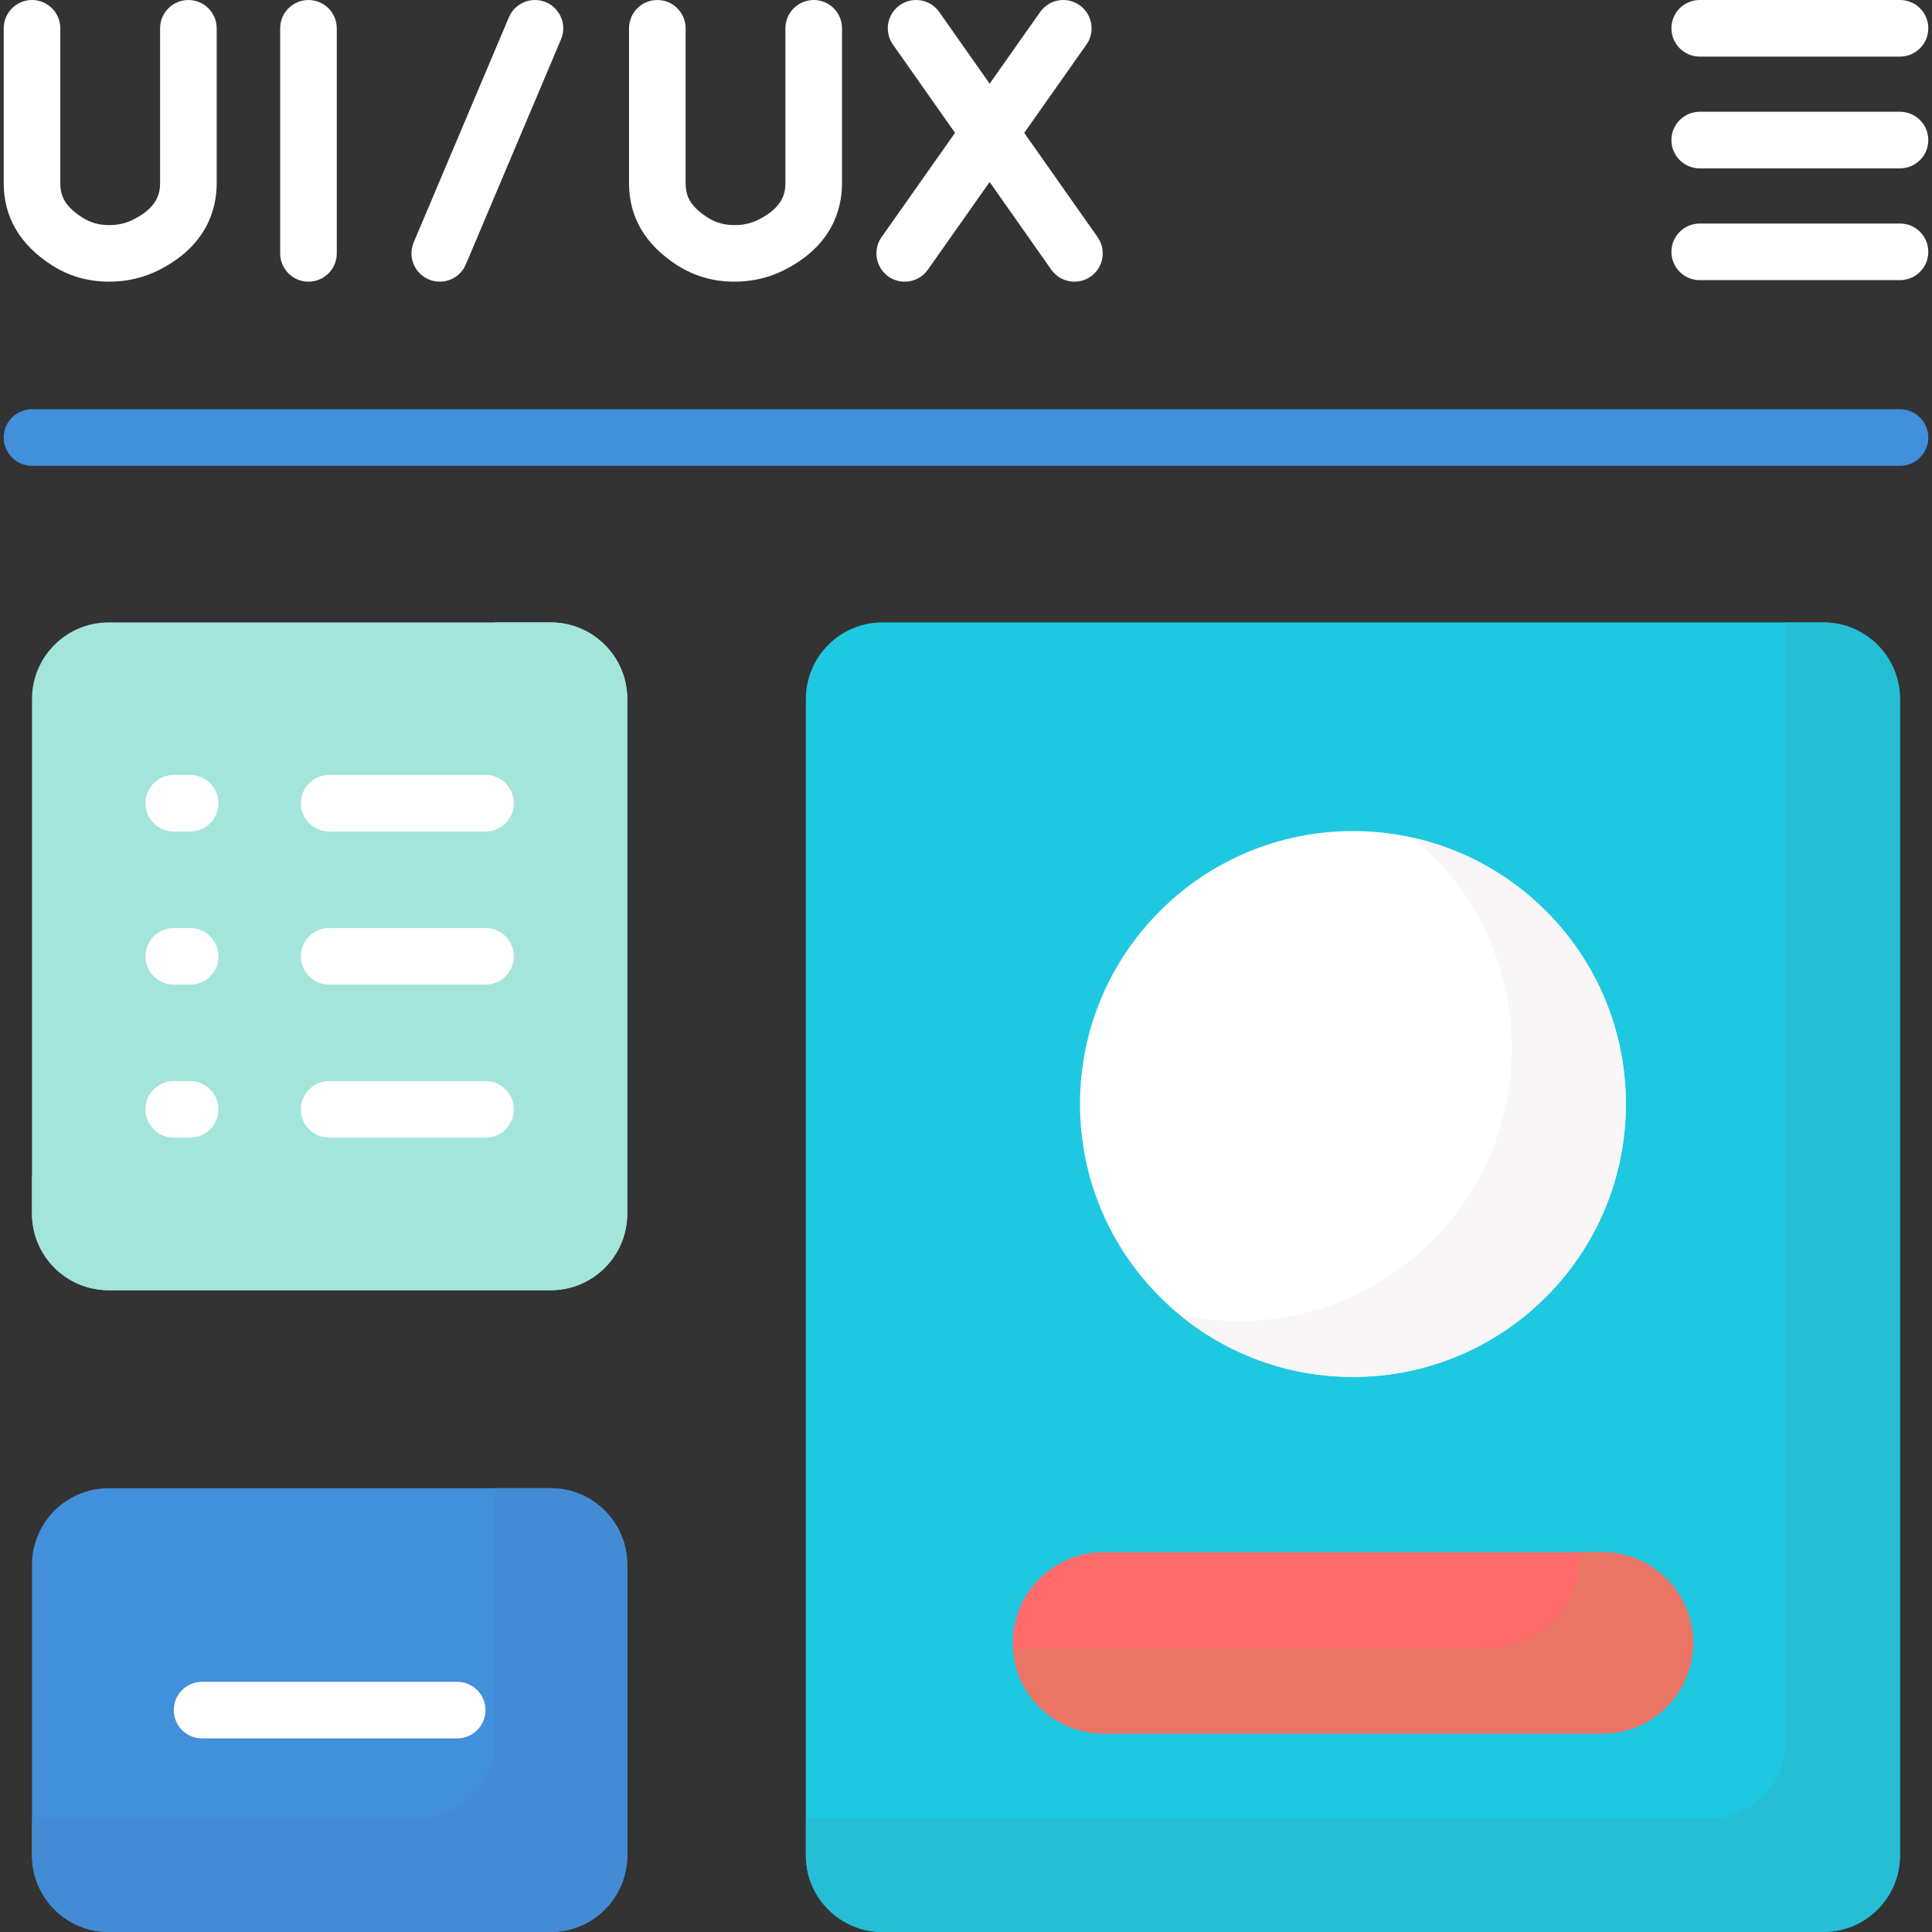 <svg width="300" height="300" viewBox="0 0 300 300" fill="none" xmlns="http://www.w3.org/2000/svg">
<rect x="0" y="0" width="300" height="300" fill="#333333" stroke="none"/>
<g clip-path="url(#clip0_133_25)">
<path d="M283.135 300H137.028C130.458 300 125.132 294.674 125.132 288.104V108.545C125.132 101.975 130.457 96.649 137.028 96.649H283.136C289.705 96.649 295.031 101.975 295.031 108.545V288.105C295.031 294.674 289.705 300 283.135 300Z" fill="#1FC8E1"/>
<path d="M283.135 96.649H277.283V270.495C277.283 277.064 271.957 282.39 265.387 282.39H125.131V288.104C125.131 294.674 130.457 300 137.027 300H283.135C289.705 300 295.031 294.674 295.031 288.104V108.545C295.031 101.975 289.705 96.649 283.135 96.649Z" fill="#29BCD1" fill-opacity="0.8"/>
<path d="M210.081 213.807C233.487 213.807 252.461 194.833 252.461 171.427C252.461 148.021 233.487 129.047 210.081 129.047C186.675 129.047 167.701 148.021 167.701 171.427C167.701 194.833 186.675 213.807 210.081 213.807Z" fill="white"/>
<path d="M219.376 130.082C228.773 137.855 234.761 149.604 234.761 162.752C234.761 186.158 215.787 205.133 192.381 205.133C189.187 205.133 186.079 204.768 183.087 204.098C190.418 210.162 199.824 213.807 210.082 213.807C233.488 213.807 252.462 194.833 252.462 171.427C252.462 151.215 238.309 134.32 219.376 130.082Z" fill="#F8F6F6"/>
<path d="M248.815 269.189H171.348C163.57 269.189 157.264 262.883 157.264 255.104C157.264 247.325 163.57 241.02 171.348 241.02H248.815C256.594 241.02 262.9 247.325 262.9 255.104C262.9 262.883 256.594 269.189 248.815 269.189Z" fill="#FF6B6B"/>
<path d="M248.815 241.02H245.141C245.156 241.284 245.165 241.551 245.165 241.819C245.165 249.598 238.859 255.904 231.081 255.904H157.288C157.702 263.311 163.838 269.189 171.348 269.189H248.815C256.594 269.189 262.9 262.883 262.9 255.104C262.9 247.325 256.594 241.02 248.815 241.02Z" fill="#EB7565"/>
<path d="M85.507 300H16.865C10.296 300 4.969 294.674 4.969 288.104V242.986C4.969 236.416 10.295 231.09 16.865 231.09H85.506C92.076 231.09 97.402 236.416 97.402 242.986V288.104C97.402 294.674 92.076 300 85.507 300Z" fill="#428FDB"/>
<path d="M85.507 231.09H76.842V270.473C76.842 277.043 71.517 282.369 64.947 282.369H4.969V288.104C4.969 294.674 10.295 300 16.865 300H85.506C92.076 300 97.402 294.674 97.402 288.104V242.986C97.402 236.416 92.076 231.09 85.507 231.09Z" fill="#438BD4"/>
<path d="M85.507 200.344H16.865C10.296 200.344 4.969 195.018 4.969 188.448V108.545C4.969 101.975 10.295 96.649 16.865 96.649H85.506C92.076 96.649 97.402 101.975 97.402 108.545V188.448C97.402 195.018 92.076 200.344 85.507 200.344Z" fill="#A3E4DB"/>
<path d="M85.507 96.649H76.842V170.636C76.842 177.205 71.517 182.531 64.947 182.531H4.969V188.448C4.969 195.018 10.295 200.344 16.865 200.344H85.506C92.076 200.344 97.402 195.018 97.402 188.448V108.545C97.402 101.975 92.076 96.649 85.507 96.649Z" fill="#A3E4DB"/>
<path d="M70.993 269.94H31.379C28.952 269.94 26.984 267.972 26.984 265.545C26.984 263.118 28.952 261.151 31.379 261.151H70.993C73.42 261.151 75.387 263.118 75.387 265.545C75.387 267.972 73.42 269.94 70.993 269.94Z" fill="white"/>
<path d="M75.394 129.122H51.113C48.686 129.122 46.719 127.155 46.719 124.728C46.719 122.301 48.686 120.333 51.113 120.333H75.394C77.822 120.333 79.789 122.301 79.789 124.728C79.789 127.155 77.822 129.122 75.394 129.122Z" fill="white"/>
<path d="M75.394 152.891H51.113C48.686 152.891 46.719 150.923 46.719 148.496C46.719 146.07 48.686 144.102 51.113 144.102H75.394C77.822 144.102 79.789 146.07 79.789 148.496C79.789 150.923 77.822 152.891 75.394 152.891Z" fill="white"/>
<path d="M75.394 176.659H51.113C48.686 176.659 46.719 174.691 46.719 172.264C46.719 169.837 48.686 167.87 51.113 167.87H75.394C77.822 167.87 79.789 169.837 79.789 172.264C79.789 174.691 77.822 176.659 75.394 176.659Z" fill="white"/>
<path d="M29.526 129.122H26.977C24.55 129.122 22.583 127.155 22.583 124.728C22.583 122.301 24.55 120.333 26.977 120.333H29.526C31.953 120.333 33.92 122.301 33.92 124.728C33.92 127.155 31.953 129.122 29.526 129.122Z" fill="white"/>
<path d="M29.526 152.891H26.977C24.55 152.891 22.583 150.923 22.583 148.496C22.583 146.07 24.55 144.102 26.977 144.102H29.526C31.953 144.102 33.92 146.07 33.92 148.496C33.92 150.923 31.953 152.891 29.526 152.891Z" fill="white"/>
<path d="M29.526 176.659H26.977C24.55 176.659 22.583 174.691 22.583 172.264C22.583 169.837 24.55 167.87 26.977 167.87H29.526C31.953 167.87 33.92 169.837 33.92 172.264C33.92 174.691 31.953 176.659 29.526 176.659Z" fill="white"/>
<path d="M47.899 0.001C45.472 0.001 43.505 1.969 43.505 4.396V39.344C43.505 41.772 45.472 43.739 47.899 43.739C50.326 43.739 52.294 41.772 52.294 39.344V4.396C52.294 1.969 50.326 0.001 47.899 0.001Z" fill="white"/>
<path d="M29.254 0.001C26.827 0.001 24.86 1.969 24.86 4.396V28.419C24.86 30.086 24.386 32.238 20.691 34.099C19.549 34.673 18.294 34.971 16.9 34.95C15.363 34.948 14.028 34.572 12.819 33.799C9.952 31.968 9.364 30.333 9.364 28.444V4.396C9.364 1.969 7.397 0.001 4.97 0.001C2.543 0.001 0.575 1.969 0.575 4.396V28.444C0.575 33.728 3.103 38.021 8.087 41.205C10.711 42.882 13.673 43.734 16.889 43.739H16.915C19.684 43.739 22.285 43.137 24.645 41.948C32.087 38.201 33.649 32.522 33.649 28.419V4.396C33.649 1.969 31.681 0.001 29.254 0.001Z" fill="white"/>
<path d="M170.43 36.816L159.044 20.63L168.698 6.926C170.096 4.942 169.621 2.201 167.637 0.803C165.651 -0.595 162.911 -0.119 161.513 1.864L153.672 12.994L145.845 1.867C144.448 -0.118 141.707 -0.595 139.722 0.801C137.737 2.197 137.26 4.939 138.656 6.924L148.296 20.627L136.893 36.813C135.496 38.797 135.971 41.539 137.955 42.937C138.724 43.479 139.607 43.739 140.482 43.739C141.863 43.739 143.222 43.09 144.078 41.875L153.668 28.263L163.242 41.873C164.097 43.09 165.457 43.74 166.84 43.74C167.713 43.74 168.596 43.48 169.365 42.939C171.35 41.542 171.827 38.801 170.43 36.816Z" fill="white"/>
<path d="M126.354 0.001C123.927 0.001 121.959 1.969 121.959 4.396V28.419C121.959 30.086 121.485 32.238 117.791 34.099C116.649 34.673 115.396 34.971 114 34.95C112.462 34.948 111.127 34.572 109.918 33.799C107.051 31.968 106.464 30.333 106.464 28.444V4.396C106.464 1.969 104.496 0.001 102.069 0.001C99.642 0.001 97.675 1.969 97.675 4.396V28.444C97.675 33.728 100.202 38.021 105.186 41.205C107.81 42.882 110.772 43.734 113.988 43.739H114.014C116.783 43.739 119.384 43.137 121.744 41.948C129.186 38.201 130.748 32.522 130.748 28.419V4.396C130.748 1.969 128.78 0.001 126.354 0.001Z" fill="white"/>
<path d="M84.779 0.348C82.543 -0.597 79.965 0.449 79.02 2.684L64.241 37.632C63.296 39.868 64.341 42.447 66.576 43.392C67.135 43.628 67.716 43.74 68.286 43.74C69.999 43.74 71.627 42.732 72.336 41.056L87.115 6.107C88.06 3.872 87.015 1.293 84.779 0.348Z" fill="white"/>
<path d="M295.031 72.336H4.97C2.543 72.336 0.575 70.368 0.575 67.941C0.575 65.514 2.543 63.547 4.97 63.547H295.031C297.458 63.547 299.425 65.514 299.425 67.941C299.425 70.368 297.458 72.336 295.031 72.336Z" fill="#428FDB"/>
<path d="M295.031 8.789H263.933C261.505 8.789 259.538 6.821 259.538 4.395C259.538 1.968 261.505 0 263.933 0H295.031C297.458 0 299.425 1.968 299.425 4.395C299.425 6.821 297.458 8.789 295.031 8.789Z" fill="white"/>
<path d="M295.031 26.145H263.933C261.505 26.145 259.538 24.177 259.538 21.75C259.538 19.323 261.505 17.355 263.933 17.355H295.031C297.458 17.355 299.425 19.323 299.425 21.75C299.425 24.177 297.458 26.145 295.031 26.145Z" fill="white"/>
<path d="M295.031 43.499H263.933C261.505 43.499 259.538 41.532 259.538 39.105C259.538 36.678 261.505 34.71 263.933 34.71H295.031C297.458 34.71 299.425 36.678 299.425 39.105C299.425 41.532 297.458 43.499 295.031 43.499Z" fill="white"/>
</g>
<defs>
<clipPath id="clip0_133_25">
<rect width="300" height="300" fill="white"/>
</clipPath>
</defs>
</svg>
